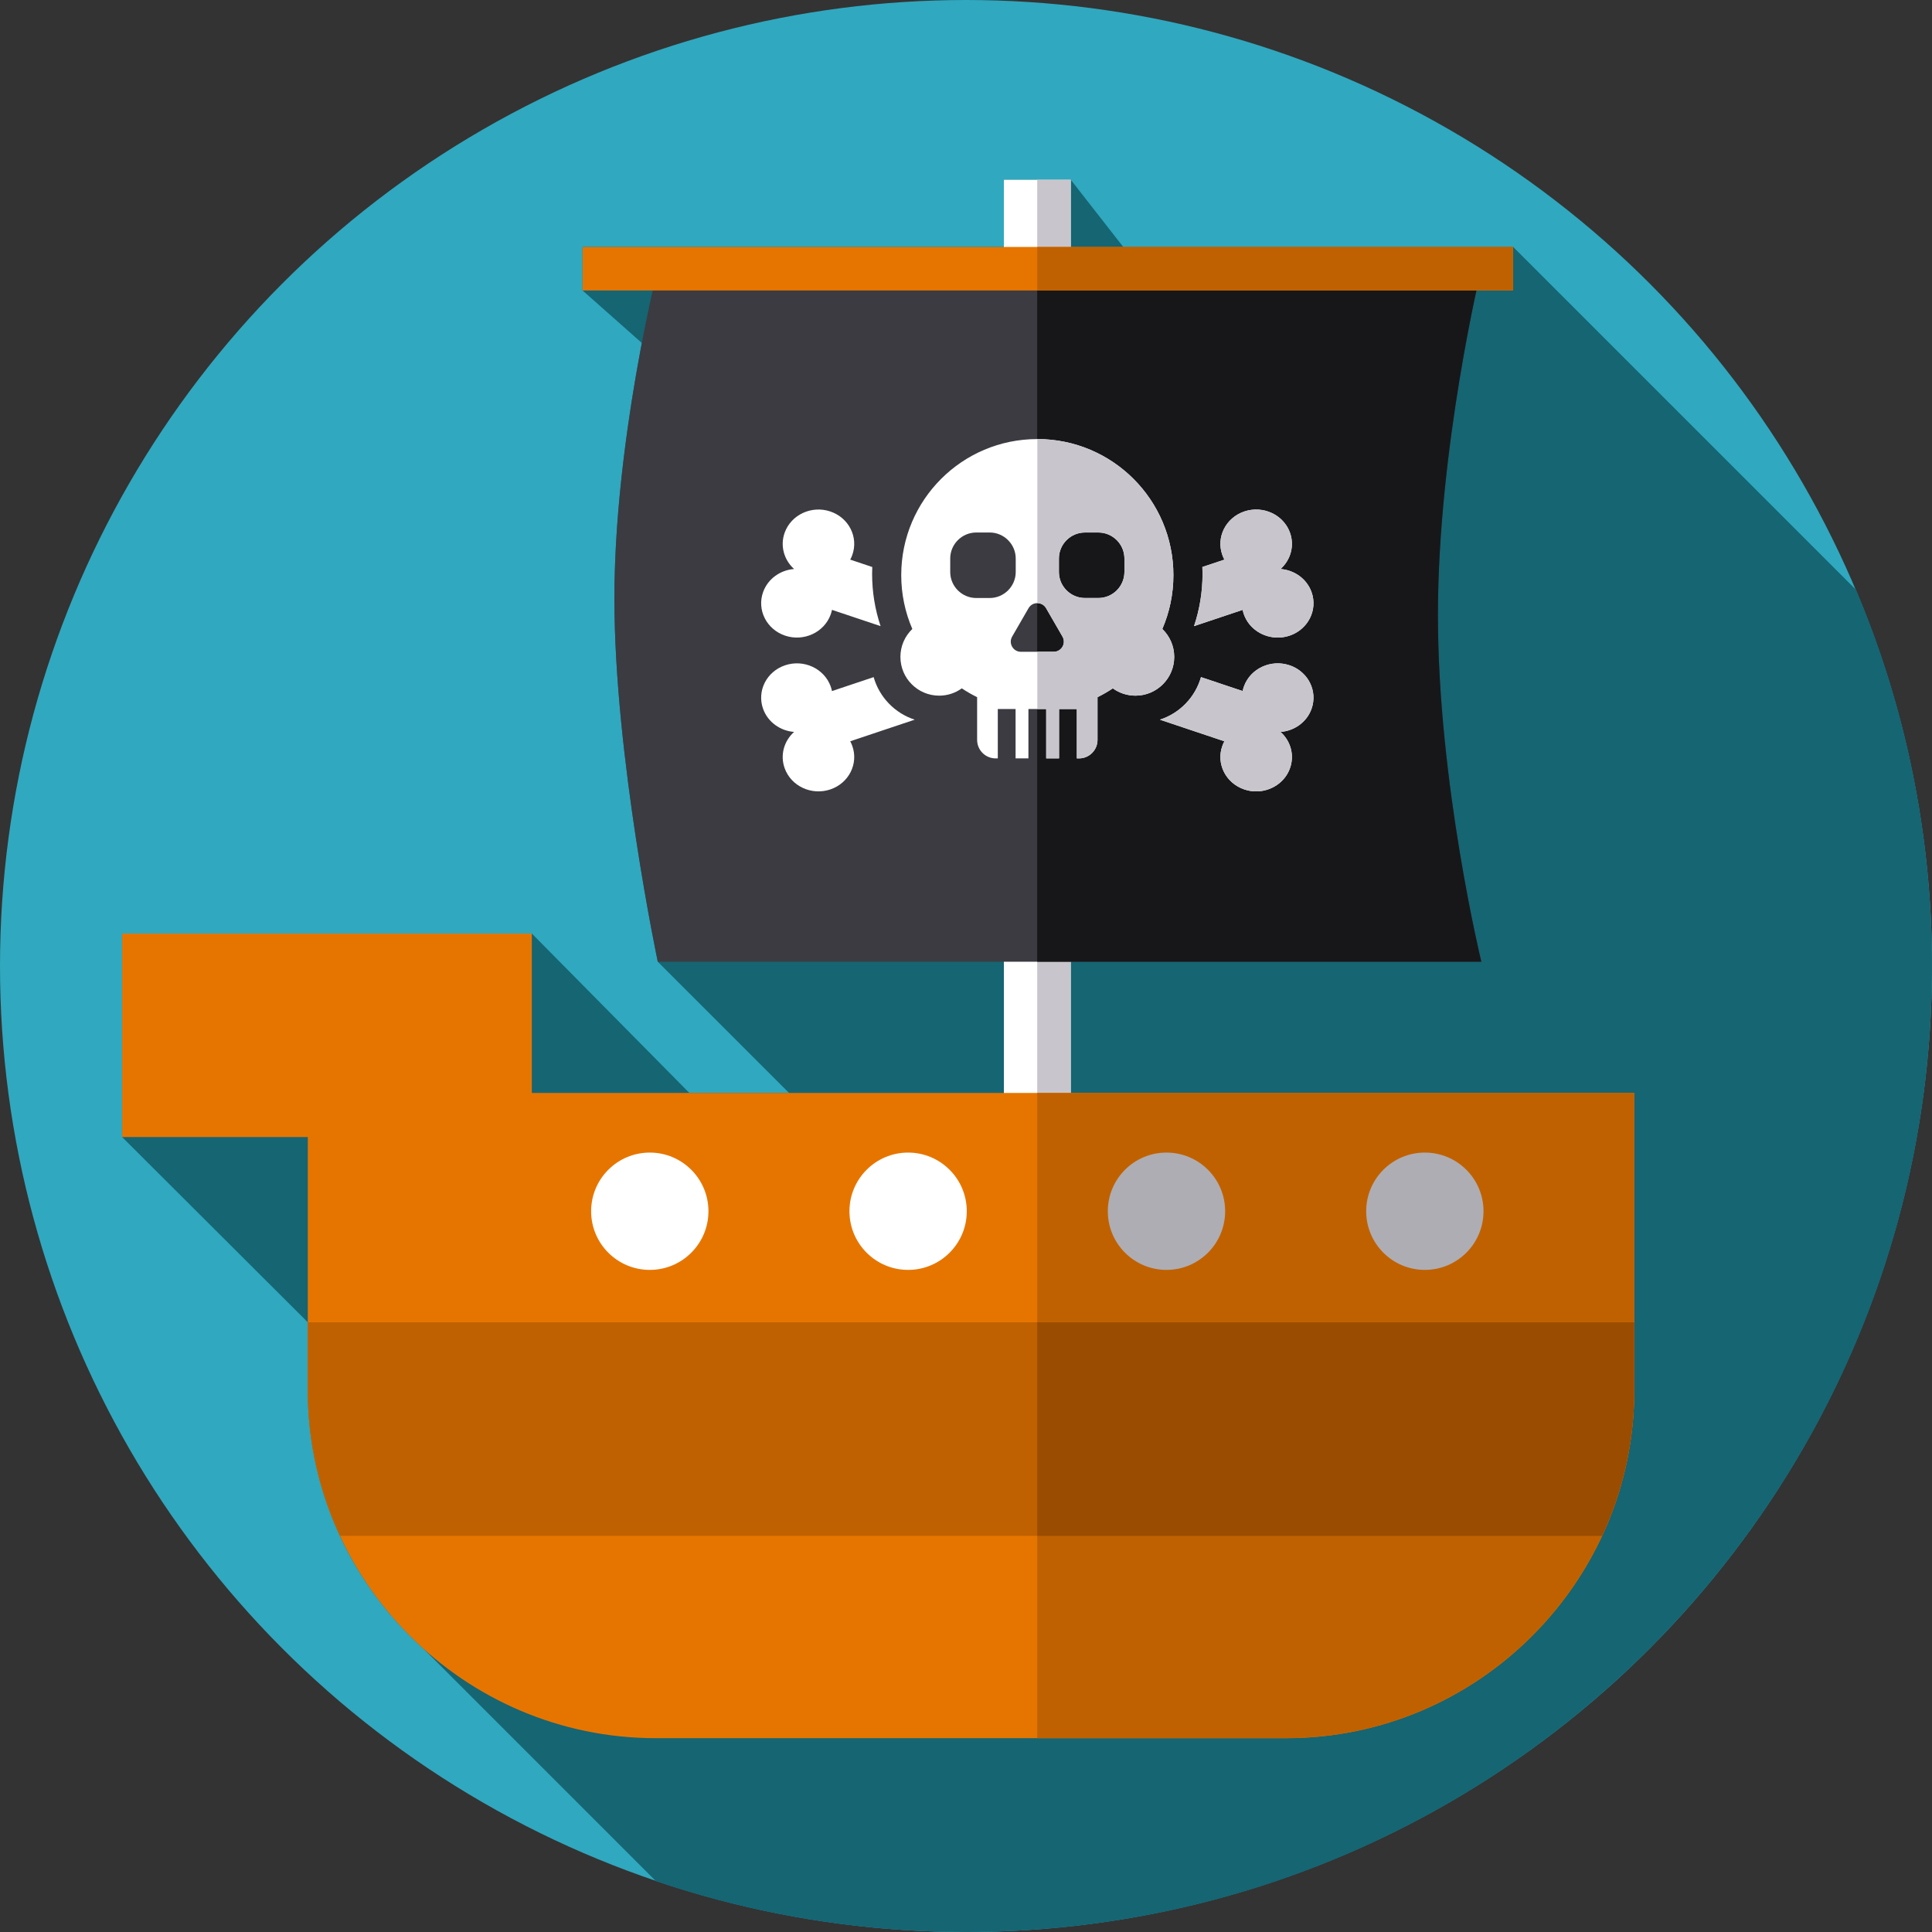 <?xml version="1.0"?>
<svg xmlns="http://www.w3.org/2000/svg" xmlns:xlink="http://www.w3.org/1999/xlink" version="1.1" id="Layer_1" x="0px" y="0px" viewBox="0 0 512 512" style="enable-background:new 0 0 512 512;" xml:space="preserve" width="512px" height="512px" class=""><rect x="0" y="0" width="512" height="512" fill="#333333" stroke="none"/><g><circle style="fill:#30A8BF" cx="256" cy="256" r="256" data-original="#7FC8F1" class="active-path" data-old_color="#7FC8F1"/><path style="fill:#156573" d="M512,256c0-35.368-7.173-69.06-20.142-99.702l-90.852-90.852H297.674L283.76,47.632h-17.72v17.816  H154.384v11.528l15.709,13.914c-3.28,17.163-7.27,43.109-7.27,67.764c0,41.854,11.501,96.217,11.501,96.217l34.781,34.766h-26.422  l-41.743-42.239H32.366v53.931l49.204,49.093v18.022c0,0.828,0.012,1.653,0.034,2.476c0.007,0.263,0.021,0.523,0.03,0.786  c0.02,0.562,0.04,1.123,0.07,1.682c0.016,0.301,0.038,0.6,0.058,0.9c0.033,0.521,0.067,1.042,0.108,1.56  c0.025,0.305,0.054,0.609,0.082,0.914c0.047,0.514,0.095,1.027,0.15,1.539c0.032,0.298,0.068,0.595,0.103,0.891  c0.061,0.519,0.125,1.037,0.194,1.553c0.038,0.284,0.079,0.568,0.12,0.851c0.077,0.533,0.158,1.064,0.244,1.594  c0.042,0.26,0.086,0.519,0.13,0.779c0.096,0.561,0.198,1.121,0.305,1.679c0.043,0.224,0.085,0.448,0.13,0.672  c0.12,0.605,0.247,1.206,0.379,1.807c0.038,0.175,0.076,0.35,0.115,0.524c0.153,0.676,0.314,1.349,0.481,2.019  c0.024,0.097,0.047,0.194,0.071,0.291c4.554,17.971,14.434,33.869,27.827,45.934l61.637,61.637C199.627,507.263,227.26,512,256,512  C397.385,512,512,397.385,512,256z" data-original="#00ACEA" class="" data-old_color="#00ACEA"/><rect x="266.04" y="47.632" style="fill:#FFFFFF;" width="17.719" height="244.96" data-original="#FFFFFF" class=""/><rect x="274.87" y="47.636" style="fill:#C8C6CC;" width="8.89" height="244.95" data-original="#C8C6CC" class=""/><path style="fill:#3C3B41;" d="M392.565,254.871H174.324c0,0-11.501-54.362-11.501-96.216s11.501-87.442,11.501-87.442h218.241  c0,0-11.501,47.381-11.501,91.829C381.065,207.49,392.565,254.871,392.565,254.871z" data-original="#3C3B41" class=""/><path style="fill:#171719;" d="M381.066,163.046c0,44.44,11.5,91.82,11.5,91.82h-117.7V71.216h117.7  C392.566,71.216,381.066,118.596,381.066,163.046z" data-original="#171719" class=""/><path style="fill:#E67500;" d="M140.941,289.637v-42.239H32.366v53.931H81.57v67.115c0,50.704,41.485,92.189,92.189,92.189H340.91  c50.704,0,92.189-41.485,92.189-92.189v-78.806L140.941,289.637L140.941,289.637z" data-original="#E67500" class=""/><g>
	<path style="fill:#C06100;" d="M433.096,289.636v78.81c0,50.7-41.48,92.19-92.19,92.19h-66.04v-171H433.096z" data-original="#C06100" class=""/>
	<path style="fill:#C06100;" d="M433.099,350.421H81.57v18.022c0,13.75,3.056,26.819,8.515,38.57h334.499   c5.458-11.751,8.515-24.82,8.515-38.57V350.421z" data-original="#C06100" class=""/>
</g><path style="fill:#9A4C00;" d="M433.096,350.426v18.02c0,13.75-3.05,26.82-8.51,38.57h-149.72v-56.59H433.096z" data-original="#9A4C00" class=""/><g>
	<circle style="fill:#FFFFFF;" cx="172.2" cy="320.99" r="15.545" data-original="#FFFFFF" class=""/>
	<circle style="fill:#FFFFFF;" cx="240.66" cy="320.99" r="15.545" data-original="#FFFFFF" class=""/>
</g><g>
	<circle style="fill:#AEADB3;" cx="309.13" cy="320.99" r="15.545" data-original="#AEADB3" class=""/>
	<circle style="fill:#AEADB3;" cx="377.6" cy="320.99" r="15.545" data-original="#AEADB3" class=""/>
</g><rect x="154.38" y="65.45" style="fill:#E67500;" width="246.62" height="11.528" data-original="#E67500" class=""/><rect x="274.87" y="65.45" style="fill:#C06100;" width="126.14" height="11.53" data-original="#C06100" class=""/><g>
	<path style="fill:#FFFFFF;" d="M202.245,156.866c1.276-3.515,4.573-5.798,8.197-6.073c-2.66-2.392-3.762-6.146-2.486-9.661   c1.725-4.74,7.124-7.248,12.067-5.595c4.943,1.66,7.552,6.849,5.827,11.589c-0.152,0.413-0.326,0.804-0.529,1.181l5.841,1.957   c-0.029,0.602-0.043,1.21-0.043,1.826c0,4.747,0.754,9.393,2.247,13.843l-12.879-4.312c-0.087,0.413-0.203,0.826-0.348,1.239   c-1.725,4.74-7.132,7.247-12.067,5.595C203.129,166.795,200.52,161.606,202.245,156.866z" data-original="#FFFFFF" class=""/>
	<path style="fill:#FFFFFF;" d="M242.41,190.719l-17.09,5.726c0.203,0.377,0.377,0.768,0.529,1.181   c1.725,4.747-0.884,9.936-5.827,11.589c-4.943,1.652-10.342-0.848-12.067-5.595c-1.276-3.515-0.174-7.269,2.486-9.654   c-3.624-0.275-6.921-2.558-8.197-6.073c-1.725-4.747,0.884-9.936,5.827-11.589c4.936-1.66,10.342,0.848,12.067,5.595   c0.145,0.413,0.261,0.826,0.348,1.239l11.038-3.696C233.039,184.776,237.156,189.023,242.41,190.719z" data-original="#FFFFFF" class=""/>
	<path style="fill:#FFFFFF;" d="M347.107,180.863c1.087,2.116,1.319,4.631,0.449,7.03c-1.275,3.515-4.573,5.798-8.204,6.073   c2.667,2.384,3.769,6.139,2.493,9.654c-0.594,1.645-1.631,3.015-2.942,4.044c-0.37,0.29-0.768,0.558-1.181,0.79   c-1.768,1.007-3.87,1.457-5.994,1.203c-0.384-0.051-0.783-0.123-1.167-0.217c-0.261-0.065-0.522-0.138-0.783-0.225   c-4.943-1.652-7.552-6.842-5.827-11.589c0.145-0.413,0.326-0.805,0.529-1.181l-17.089-5.726c5.254-1.696,9.371-5.943,10.886-11.277   l11.038,3.696c0.087-0.413,0.203-0.833,0.348-1.239c1.725-4.747,7.132-7.255,12.074-5.595c1.464,0.486,2.718,1.29,3.718,2.298   c0.167,0.167,0.326,0.341,0.486,0.522c0.152,0.181,0.297,0.362,0.435,0.551C346.651,180.058,346.89,180.449,347.107,180.863z" data-original="#FFFFFF" class=""/>
	<path style="fill:#FFFFFF;" d="M329.315,161.62l-12.879,4.312v-0.007c1.493-4.45,2.247-9.088,2.247-13.835   c0-0.616-0.014-1.225-0.043-1.826l5.841-1.957c-0.203-0.377-0.384-0.768-0.529-1.181c-1.725-4.747,0.884-9.929,5.827-11.589   c2.493-0.833,5.109-0.609,7.313,0.435c0.428,0.203,0.841,0.435,1.239,0.703c0.594,0.399,1.145,0.862,1.623,1.384   c0.16,0.174,0.319,0.355,0.471,0.544c0.297,0.37,0.565,0.768,0.805,1.189c0.239,0.427,0.442,0.877,0.616,1.348   c1.276,3.508,0.174,7.262-2.493,9.654c3.631,0.275,6.929,2.558,8.204,6.073c0.87,2.399,0.638,4.914-0.449,7.023   c-0.217,0.413-0.457,0.812-0.732,1.189c-0.138,0.188-0.283,0.377-0.435,0.551c-0.16,0.181-0.319,0.355-0.486,0.522   c-1,1.015-2.254,1.812-3.718,2.305c-3.964,1.326-8.226-0.029-10.654-3.059c-0.297-0.377-0.565-0.775-0.805-1.196   c-0.239-0.428-0.442-0.87-0.616-1.341C329.517,162.447,329.401,162.041,329.315,161.62z" data-original="#FFFFFF" class=""/>
</g><g>
	<path style="fill:#C8C6CC;" d="M347.107,180.863c1.087,2.116,1.319,4.631,0.449,7.03c-1.275,3.515-4.573,5.798-8.204,6.073   c2.667,2.384,3.769,6.139,2.493,9.654c-0.594,1.645-1.631,3.015-2.942,4.044c-0.37,0.29-0.768,0.558-1.181,0.79   c-1.547,0.882-3.35,1.336-5.199,1.266c-0.264-0.01-0.529-0.031-0.795-0.063c-0.384-0.044-0.783-0.116-1.167-0.217   c-0.261-0.065-0.522-0.138-0.783-0.225c-4.943-1.652-7.552-6.842-5.827-11.589c0.145-0.413,0.326-0.805,0.529-1.181l-17.089-5.726   c5.254-1.696,9.371-5.943,10.886-11.277l11.038,3.696c0.087-0.413,0.203-0.833,0.348-1.239c1.725-4.747,7.132-7.255,12.074-5.595   c1.464,0.486,2.718,1.29,3.718,2.298c0.167,0.167,0.326,0.341,0.486,0.522c0.152,0.181,0.297,0.362,0.435,0.551   C346.651,180.058,346.897,180.449,347.107,180.863z" data-original="#C8C6CC" class=""/>
	<path style="fill:#C8C6CC;" d="M316.436,165.925c1.493-4.45,2.247-9.088,2.247-13.835c0-0.616-0.014-1.225-0.043-1.826l5.841-1.957   c-0.203-0.377-0.384-0.768-0.529-1.181c-1.725-4.747,0.884-9.929,5.827-11.589c2.493-0.833,5.109-0.609,7.313,0.435   c0.428,0.203,0.841,0.442,1.239,0.703c0.587,0.399,1.138,0.862,1.623,1.384c0.16,0.174,0.319,0.355,0.471,0.544   c0.297,0.37,0.565,0.768,0.805,1.189c0.239,0.427,0.442,0.877,0.616,1.348c1.276,3.508,0.174,7.262-2.493,9.654   c3.631,0.275,6.929,2.558,8.204,6.073c0.87,2.399,0.638,4.914-0.449,7.023c-0.21,0.413-0.457,0.812-0.732,1.189   c-0.138,0.188-0.283,0.377-0.435,0.551c-0.16,0.181-0.319,0.355-0.486,0.522c-1,1.015-2.254,1.812-3.718,2.305   c-3.964,1.326-8.226-0.029-10.654-3.059c-0.297-0.377-0.565-0.775-0.805-1.196c-0.239-0.428-0.442-0.87-0.616-1.341   c-0.145-0.413-0.261-0.819-0.348-1.239v-0.007L316.436,165.925z" data-original="#C8C6CC" class=""/>
</g><path style="fill:#FFFFFF;" d="M308.026,166.684c1.887-4.376,2.937-9.197,2.937-14.265c0-19.917-16.146-36.063-36.063-36.063  s-36.063,16.146-36.063,36.063c0,5.068,1.05,9.889,2.937,14.265c-1.943,1.869-3.154,4.493-3.154,7.402  c0,5.673,4.599,10.272,10.272,10.272c2.24,0,4.311-0.719,5.999-1.936c1.295,0.865,2.651,1.644,4.057,2.339v11.327  c0,2.692,2.202,4.894,4.894,4.894h0.586v-13.09h4.713v13.09h3.403v-13.09h4.712v13.09h3.404v-13.09h4.713v13.09h0.586  c2.692,0,4.894-2.202,4.894-4.894v-11.327c1.406-0.695,2.762-1.474,4.057-2.339c1.688,1.217,3.759,1.936,5.999,1.936  c5.673,0,10.272-4.599,10.272-10.272C311.179,171.177,309.968,168.553,308.026,166.684z M262.284,158.478h-3.573  c-3.791,0-6.893-3.102-6.893-6.893v-3.573c0-3.791,3.102-6.893,6.893-6.893h3.573c3.791,0,6.893,3.102,6.893,6.893v3.573  C269.177,155.376,266.075,158.478,262.284,158.478z M279.243,172.732H274.9h-4.343c-2.069,0-3.361-2.239-2.327-4.031l2.171-3.761  l2.172-3.761c1.034-1.791,3.62-1.791,4.654,0l2.172,3.761l2.172,3.761C282.604,170.493,281.311,172.732,279.243,172.732z   M297.982,151.585c0,3.791-3.102,6.893-6.893,6.893h-3.573c-3.791,0-6.893-3.102-6.893-6.893v-3.573  c0-3.791,3.102-6.893,6.893-6.893h3.573c3.791,0,6.893,3.102,6.893,6.893V151.585z" data-original="#FFFFFF" class=""/><path style="fill:#C8C6CC;" d="M308.027,166.682c1.887-4.372,2.934-9.193,2.934-14.263c0-19.915-16.146-36.062-36.061-36.062v43.48  c0.906,0,1.812,0.445,2.327,1.342l2.169,3.761l2.174,3.761c1.035,1.791-0.258,4.031-2.327,4.031H274.9v15.161h2.356v13.087h3.404  v-13.087h4.713v13.087h0.586c2.689,0,4.892-2.203,4.892-4.892v-11.329c1.409-0.694,2.764-1.475,4.056-2.34  c1.691,1.218,3.761,1.937,6.001,1.937c5.673,0,10.273-4.601,10.273-10.274C311.181,171.179,309.968,168.552,308.027,166.682z   M297.982,151.583c0,3.794-3.1,6.895-6.895,6.895h-3.57c-3.794,0-6.895-3.1-6.895-6.895v-3.574c0-3.79,3.1-6.891,6.895-6.891h3.57  c3.794,0,6.895,3.1,6.895,6.891V151.583z" data-original="#C8C6CC" class=""/></g> </svg>
